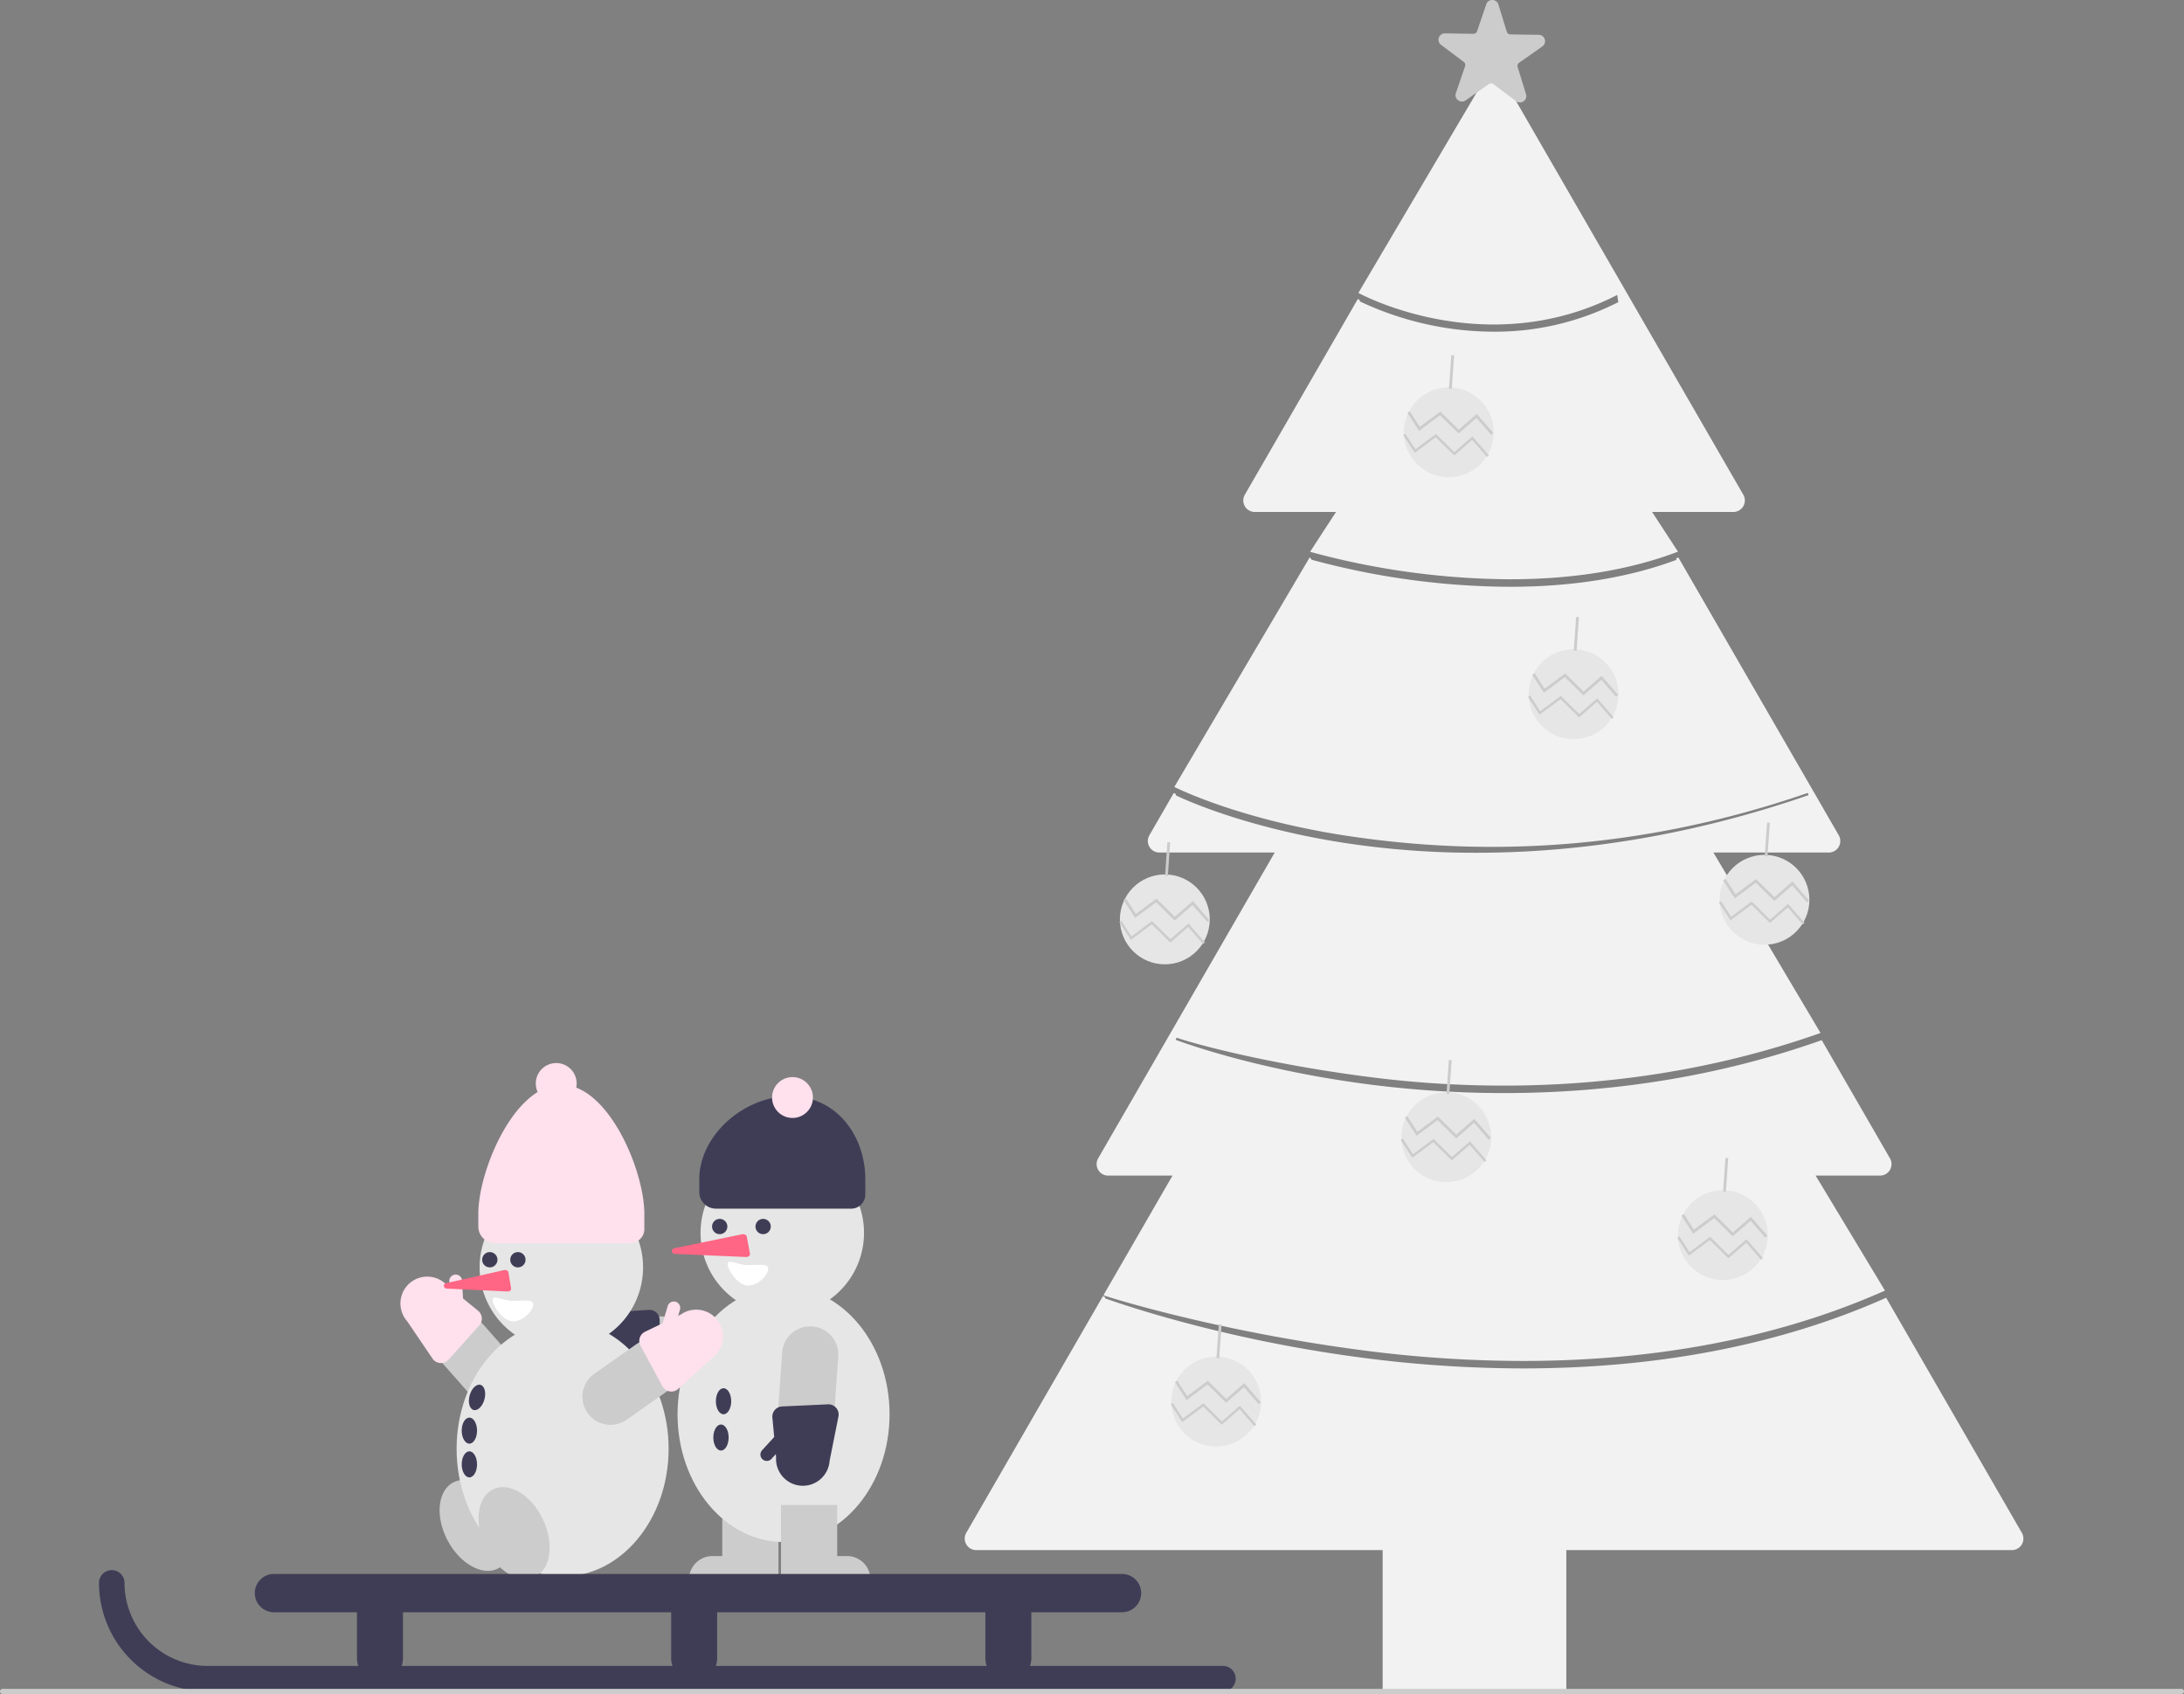 <svg xmlns="http://www.w3.org/2000/svg" data-name="Layer 1" width="855" height="663.139" viewBox="0 0 855 663.139" xmlns:xlink="http://www.w3.org/1999/xlink"><rect x="0" y="0" width="855" height="663.139" fill="#808080" stroke="none"/><path d="M785.688,780.802H713.785V725.23H554.672a4.5,4.5,0,0,1-3.897-6.75l53.514-92.689.901.426-.16.425c4.765,1.728,45.077,15.94,100.165,23.208a489.484,489.484,0,0,0,63.503,4.261c52.957,0,100.661-9.244,141.786-27.475l.411-.182,53.132,92.027a4.5,4.5,0,0,1-3.897,6.75H785.688Z" transform="translate(-172.5 -118.43)" fill="#f2f2f2"/><path d="M763.619,345.191A302.1,302.1,0,0,1,685.991,334.602l-.609-.18,10.148-15.577H663.725a4.5,4.5,0,0,1-3.897-6.75l44.234-76.616.872.489-.208.382a123.452,123.452,0,0,0,52.726,11.931,106.146,106.146,0,0,0,48.581-11.572l-.421-2.813c-50.339,25.804-98.822.524-100.867-.568l-.456-.243,53.112-89.993,97.575,169.004a4.5,4.5,0,0,1-3.897,6.75H819.274L829.401,334.388l-.552.208C807.709,342.541,784.787,345.191,763.619,345.191Z" transform="translate(-172.5 -118.43)" fill="#f2f2f2"/><path d="M768.676,651.193a486.779,486.779,0,0,1-63.313-4.245c-56.949-7.508-98.583-20.64-100.327-21.28l-.558-.205,27.038-46.83H606.309a4.5,4.5,0,0,1-3.897-6.75l69.123-119.725H626.357a4.5,4.5,0,0,1-3.897-6.75l9.56-16.558.879.477-.201.396c3.58,1.726,28.356,13.141,68.5,19.03a340.038,340.038,0,0,0,49.237,3.505c42.982,0,86.748-7.592,130.096-22.568l-.3-.865c-75.962,26.241-139.147,22.843-178.807,17.034-42.498-6.222-67.66-18.625-68.71-19.149l-.475-.237L685.252,336.57l.736.975a300.584,300.584,0,0,0,77.558,10.591c24.543,0,46.507-3.551,65.292-10.557l-.197-.523.901-.426,62.802,108.778a4.5,4.5,0,0,1-3.897,6.75h-45.178l41.939,70.64-.569.2c-67.883,23.862-132.539,22.52-174.825,17.192-43.235-5.45-72.706-14.061-76.724-15.561l-.333.854c4.015,1.501,33.497,12.133,76.881,17.607a414.837,414.837,0,0,0,51.58,3.24c43.609,0,85.351-6.925,124.068-20.583l.392-.138,26.716,46.273a4.5,4.5,0,0,1-3.897,6.75H883.287l27.147,45.019-.509.225C862.795,644.727,812.69,651.193,768.676,651.193Z" transform="translate(-172.5 -118.43)" fill="#f2f2f2"/><circle cx="690.758" cy="352.238" r="17.593" fill="#e6e6e6"/><polygon points="679.137 351.679 674.581 344.622 675.505 344.025 679.423 350.095 687.467 344.119 694.659 351.208 701.73 345.059 708.213 352.513 707.384 353.235 701.622 346.61 694.613 352.706 687.366 345.563 679.137 351.679" fill="#ccc"/><polygon points="705.729 361.887 699.921 355.209 692.908 361.308 685.665 354.169 677.447 360.275 672.933 353.281 673.738 352.762 677.696 358.896 685.752 352.91 692.949 360.003 700.015 353.857 706.452 361.258 705.729 361.887" fill="#ccc"/><rect x="857.756" y="446.498" width="13.194" height="1.1" transform="translate(185.822 1159.815) rotate(-86.015)" fill="#ccc"/><circle cx="456.012" cy="359.903" r="17.593" fill="#e6e6e6"/><polygon points="444.39 359.344 439.835 352.287 440.759 351.69 444.677 357.761 452.721 351.784 459.913 358.873 466.984 352.724 473.467 360.178 472.638 360.9 466.876 354.275 459.867 360.371 452.62 353.228 444.39 359.344" fill="#ccc"/><polygon points="470.983 369.552 465.175 362.874 458.161 368.973 450.918 361.834 442.701 367.94 438.187 360.946 438.992 360.427 442.95 366.561 451.006 360.575 458.203 367.668 465.269 361.522 471.706 368.923 470.983 369.552" fill="#ccc"/><rect x="623.008" y="454.164" width="13.194" height="1.1" transform="translate(-40.261 932.769) rotate(-86.015)" fill="#ccc"/><circle cx="567.157" cy="169.232" r="17.593" fill="#e6e6e6"/><polygon points="555.535 168.673 550.98 161.615 551.904 161.019 555.822 167.089 563.866 161.113 571.058 168.202 578.129 162.052 584.612 169.507 583.783 170.228 578.021 163.603 571.012 169.699 563.765 162.556 555.535 168.673" fill="#ccc"/><polygon points="582.128 178.881 576.32 172.203 569.306 178.301 562.064 171.163 553.846 177.269 549.332 170.275 550.137 169.755 554.095 175.889 562.151 169.903 569.348 176.997 576.414 170.851 582.851 178.252 582.128 178.881" fill="#ccc"/><rect x="734.155" y="263.492" width="13.194" height="1.1" transform="translate(253.374 866.224) rotate(-86.015)" fill="#ccc"/><circle cx="674.47" cy="483.505" r="17.593" fill="#e6e6e6"/><polygon points="662.848 482.945 658.293 475.888 659.217 475.291 663.135 481.362 671.178 475.385 678.371 482.475 685.441 476.325 691.925 483.779 691.095 484.501 685.333 477.876 678.325 483.972 671.078 476.829 662.848 482.945" fill="#ccc"/><polygon points="689.441 493.153 683.632 486.475 676.619 492.574 669.376 485.435 661.158 491.542 656.644 484.547 657.449 484.028 661.408 490.162 669.464 484.176 676.66 491.269 683.726 485.123 690.164 492.524 689.441 493.153" fill="#ccc"/><rect x="841.467" y="577.764" width="13.194" height="1.1" transform="translate(39.717 1265.711) rotate(-86.015)" fill="#ccc"/><circle cx="476.133" cy="548.659" r="17.593" fill="#e6e6e6"/><polygon points="464.511 548.099 459.956 541.042 460.88 540.445 464.798 546.516 472.842 540.539 480.034 547.629 487.105 541.479 493.588 548.933 492.759 549.655 486.997 543.03 479.988 549.126 472.741 541.983 464.511 548.099" fill="#ccc"/><polygon points="491.104 558.307 485.296 551.629 478.282 557.728 471.039 550.589 462.822 556.696 458.308 549.701 459.113 549.182 463.071 555.316 471.127 549.33 478.324 556.423 485.39 550.277 491.827 557.678 491.104 558.307" fill="#ccc"/><rect x="643.129" y="642.92" width="13.194" height="1.1" transform="translate(-209.838 1128.48) rotate(-86.015)" fill="#ccc"/><circle cx="616.023" cy="271.754" r="17.593" fill="#e6e6e6"/><polygon points="604.401 271.195 599.845 264.137 600.77 263.541 604.688 269.611 612.731 263.634 619.924 270.724 626.994 264.574 633.478 272.029 632.648 272.75 626.886 266.125 619.878 272.221 612.631 265.078 604.401 271.195" fill="#ccc"/><polygon points="630.994 281.403 625.185 274.724 618.172 280.823 610.929 273.684 602.711 279.791 598.197 272.797 599.002 272.277 602.961 278.411 611.017 272.425 618.213 279.519 625.279 273.372 631.717 280.774 630.994 281.403" fill="#ccc"/><rect x="783.02" y="366.013" width="13.194" height="1.1" transform="translate(196.57 1010.369) rotate(-86.015)" fill="#ccc"/><circle cx="566.199" cy="445.179" r="17.593" fill="#e6e6e6"/><polygon points="554.577 444.619 550.022 437.562 550.946 436.965 554.864 443.036 562.908 437.059 570.1 444.149 577.171 437.999 583.654 445.453 582.825 446.175 577.063 439.55 570.054 445.646 562.807 438.503 554.577 444.619" fill="#ccc"/><polygon points="581.17 454.827 575.362 448.149 568.348 454.248 561.105 447.109 552.888 453.216 548.374 446.221 549.179 445.702 553.137 451.836 561.193 445.85 568.39 452.943 575.456 446.797 581.893 454.198 581.17 454.827" fill="#ccc"/><rect x="733.196" y="539.438" width="13.194" height="1.1" transform="translate(-22.797 1122.039) rotate(-86.015)" fill="#ccc"/><path d="M767.52,158.544a2.489,2.489,0,0,1-1.499-.509l-8.897-6.676a1.496,1.496,0,0,0-1.763-.027l-9.099,6.398a2.5,2.5,0,0,1-3.804-2.854l3.601-10.525a1.497,1.497,0,0,0-.519-1.686l-8.897-6.676a2.5,2.5,0,0,1,1.539-4.5l11.123.172a1.496,1.496,0,0,0,1.442-1.014l3.601-10.525A2.429,2.429,0,0,1,756.749,118.431a2.463,2.463,0,0,1,2.351,1.765l3.274,10.631a1.495,1.495,0,0,0,1.41,1.058l11.123.172a2.5,2.5,0,0,1,1.399,4.545l-9.099,6.398a1.497,1.497,0,0,0-.571,1.668l3.274,10.632a2.463,2.463,0,0,1-.951,2.781A2.497,2.497,0,0,1,767.52,158.544Z" transform="translate(-172.5 -118.43)" fill="#ccc"/><path d="M467.752,745.57h-16.5a9.036,9.036,0,0,1-6.568-2.846,8.931,8.931,0,0,1-2.413-6.752,9.171,9.171,0,0,1,9.272-8.402H455.252v-20h22v28.5A9.511,9.511,0,0,1,467.752,745.57Z" transform="translate(-172.5 -118.43)" fill="#ccc"/><path d="M449.669,657.673l-19.9-1.994a11,11,0,0,1,2.193-21.891l19.9,1.994a11,11,0,0,1,5.868,19.46,11.114,11.114,0,0,1-1.584,1.083A10.922,10.922,0,0,1,449.669,657.673Z" transform="translate(-172.5 -118.43)" fill="#ccc"/><path d="M399.522,641.594l0,0a10.5,10.5,0,0,1,11.494-9.401l1.143-.074-1.765-1.71a2.5,2.5,0,1,1,3.479-3.591l5.022,4.866,7.599-.49a4,4,0,0,1,4.257,3.925l.299,17.981a4,4,0,0,1-4.899,3.964L408.923,653.089A10.5,10.5,0,0,1,399.522,641.594Z" transform="translate(-172.5 -118.43)" fill="#3f3d56"/><ellipse cx="306.752" cy="553.639" rx="41.5" ry="50" fill="#e6e6e6"/><ellipse cx="283.252" cy="548.539" rx="3" ry="5.1" fill="#3f3d56"/><ellipse cx="282.252" cy="562.739" rx="3" ry="5.1" fill="#3f3d56"/><circle cx="306.252" cy="482.639" r="32" fill="#e6e6e6"/><path d="M505.752,591.57h-53a6.507,6.507,0,0,1-6.5-6.5v-5c0-16.843,17.051-32.5,35.5-32.5s29.5,15.657,29.5,32.5v6A5.506,5.506,0,0,1,505.752,591.57Z" transform="translate(-172.5 -118.43)" fill="#3f3d56"/><path d="M500.654,649.428,499.25,669.378a11,11,0,0,1-21.946-1.544l1.404-19.951a11,11,0,0,1,19.278-6.441,11.112,11.112,0,0,1,1.129,1.551A10.922,10.922,0,0,1,500.654,649.428Z" transform="translate(-172.5 -118.43)" fill="#ccc"/><path d="M486.065,700.028l0,0a10.5,10.5,0,0,1-9.737-11.211l-.108-1.141-1.657,1.815a2.5,2.5,0,1,1-3.692-3.371l4.715-5.164-.715-7.581a4,4,0,0,1,3.798-4.371l17.965-.831a4,4,0,0,1,4.107,4.779l-3.465,17.339A10.5,10.5,0,0,1,486.065,700.028Z" transform="translate(-172.5 -118.43)" fill="#3f3d56"/><circle cx="310.252" cy="429.639" r="8" fill="#ffe0ed"/><circle cx="298.752" cy="480.139" r="3" fill="#3f3d56"/><circle cx="281.752" cy="480.139" r="3" fill="#3f3d56"/><path d="M504.252,745.57h-16.5a9.511,9.511,0,0,1-9.5-9.5v-28.5h22v20h3.709a9.171,9.171,0,0,1,9.272,8.402,8.931,8.931,0,0,1-2.413,6.752A9.036,9.036,0,0,1,504.252,745.57Z" transform="translate(-172.5 -118.43)" fill="#ccc"/><path d="M358.632,666.706l-13.229-15a11,11,0,0,1,16.5-14.552l13.229,15a11,11,0,0,1-8.939,18.255,11.112,11.112,0,0,1-1.897-.284A10.921,10.921,0,0,1,358.632,666.706Z" transform="translate(-172.5 -118.43)" fill="#ccc"/><path d="M332.819,620.805l0-0a10.5,10.5,0,0,1,14.82.93l.888.724-.13-2.454a2.5,2.5,0,1,1,4.993-.265l.37,6.983,5.902,4.81a4,4,0,0,1,.449,5.773L348.098,650.689a4,4,0,0,1-6.287-.428l-9.922-14.636A10.5,10.5,0,0,1,332.819,620.805Z" transform="translate(-172.5 -118.43)" fill="#ffe0ed"/><ellipse cx="358.752" cy="715.57" rx="12.5" ry="19" transform="translate(-464.245 130.667) rotate(-27.729)" fill="#ccc"/><ellipse cx="220.252" cy="567.139" rx="41.5" ry="50" fill="#e6e6e6"/><ellipse cx="373.752" cy="718.57" rx="12.5" ry="19" transform="translate(-444.025 110.598) rotate(-25.334)" fill="#ccc"/><ellipse cx="183.752" cy="560.039" rx="3" ry="5.1" fill="#3f3d56"/><ellipse cx="359.252" cy="665.47" rx="5.1" ry="3" transform="translate(-549.959 717.826) rotate(-74.69)" fill="#3f3d56"/><ellipse cx="183.752" cy="573.239" rx="3" ry="5.1" fill="#3f3d56"/><circle cx="219.752" cy="496.139" r="32" fill="#e6e6e6"/><path d="M419.252,605.07h-53a6.507,6.507,0,0,1-6.5-6.5v-5c0-16.843,14.051-50.5,32.5-50.5s32.5,33.657,32.5,50.5v6A5.506,5.506,0,0,1,419.252,605.07Z" transform="translate(-172.5 -118.43)" fill="#ffe0ed"/><path d="M411.535,676.199a11.113,11.113,0,0,1-1.911-.166,11,11,0,0,1-4.44-19.835l16.36-11.505a11,11,0,0,1,12.656,17.996l-16.36,11.505A10.921,10.921,0,0,1,411.535,676.199Z" transform="translate(-172.5 -118.43)" fill="#ccc"/><path d="M453.637,635.571V635.571a10.5,10.5,0,0,0-14.629-2.549l-1.032.497.698-2.356a2.5,2.5,0,1,0-4.793-1.421l-1.987,6.705-6.861,3.303a4,4,0,0,0-1.782,5.509l8.565,15.813a4,4,0,0,0,6.214,1.049l13.059-11.921A10.5,10.5,0,0,0,453.637,635.571Z" transform="translate(-172.5 -118.43)" fill="#ffe0ed"/><circle cx="217.752" cy="424.139" r="8" fill="#ffe0ed"/><circle cx="202.752" cy="493.139" r="3" fill="#3f3d56"/><circle cx="191.752" cy="493.139" r="3" fill="#3f3d56"/><path d="M464.594,610.502c-.029,0-.057-0-.086-.002l-27.594-1.207a1.361,1.361,0,0,1-1.406-1.028c-.077-.573.376-1.077,1.102-1.227l26.384-5.43a1.902,1.902,0,0,1,1.217.151,1.162,1.162,0,0,1,.658.799l1.21,6.636a.981.981,0,0,1-.382.936A1.734,1.734,0,0,1,464.594,610.502Z" transform="translate(-172.5 -118.43)" fill="#ff6584"/><path d="M465.39,613.687c-4.135,0-8.012-2.632-8.012-.428s3.877,8.411,8.012,8.411,7.862-4.353,7.862-6.558S469.525,613.687,465.39,613.687Z" transform="translate(-172.5 -118.43)" fill="#fff"/><path d="M373.39,627.687c-4.135,0-8.012-2.632-8.012-.428s3.877,8.411,8.012,8.411,7.862-4.353,7.862-6.558S377.525,627.687,373.39,627.687Z" transform="translate(-172.5 -118.43)" fill="#fff"/><path d="M371.302,624.002c-.025,0-.049-0-.074-.002l-23.758-1.139a1.195,1.195,0,0,1-1.211-.97,1.093,1.093,0,0,1,.949-1.158l22.716-5.126a1.508,1.508,0,0,1,1.048.143,1.082,1.082,0,0,1,.566.754l1.042,6.265a.972.972,0,0,1-.329.884A1.411,1.411,0,0,1,371.302,624.002Z" transform="translate(-172.5 -118.43)" fill="#ff6584"/><path d="M651.252,780.57h-397.5a42.548,42.548,0,0,1-42.5-42.5,5,5,0,0,1,10,0,32.537,32.537,0,0,0,32.5,32.5h397.5a5,5,0,0,1,0,10Z" transform="translate(-172.5 -118.43)" fill="#3f3d56"/><path d="M611.752,734.57h-332a7.5,7.5,0,1,0,0,15h32.5v18a9,9,0,0,0,18,0v-18h105v18a9,9,0,0,0,18,0v-18h105v18a9,9,0,1,0,18,0v-18h35.5a7.5,7.5,0,0,0,0-15Z" transform="translate(-172.5 -118.43)" fill="#3f3d56"/><path d="M1026.5,781.57h-853a1,1,0,0,1,0-2h853a1,1,0,0,1,0,2Z" transform="translate(-172.5 -118.43)" fill="#ccc"/></svg>